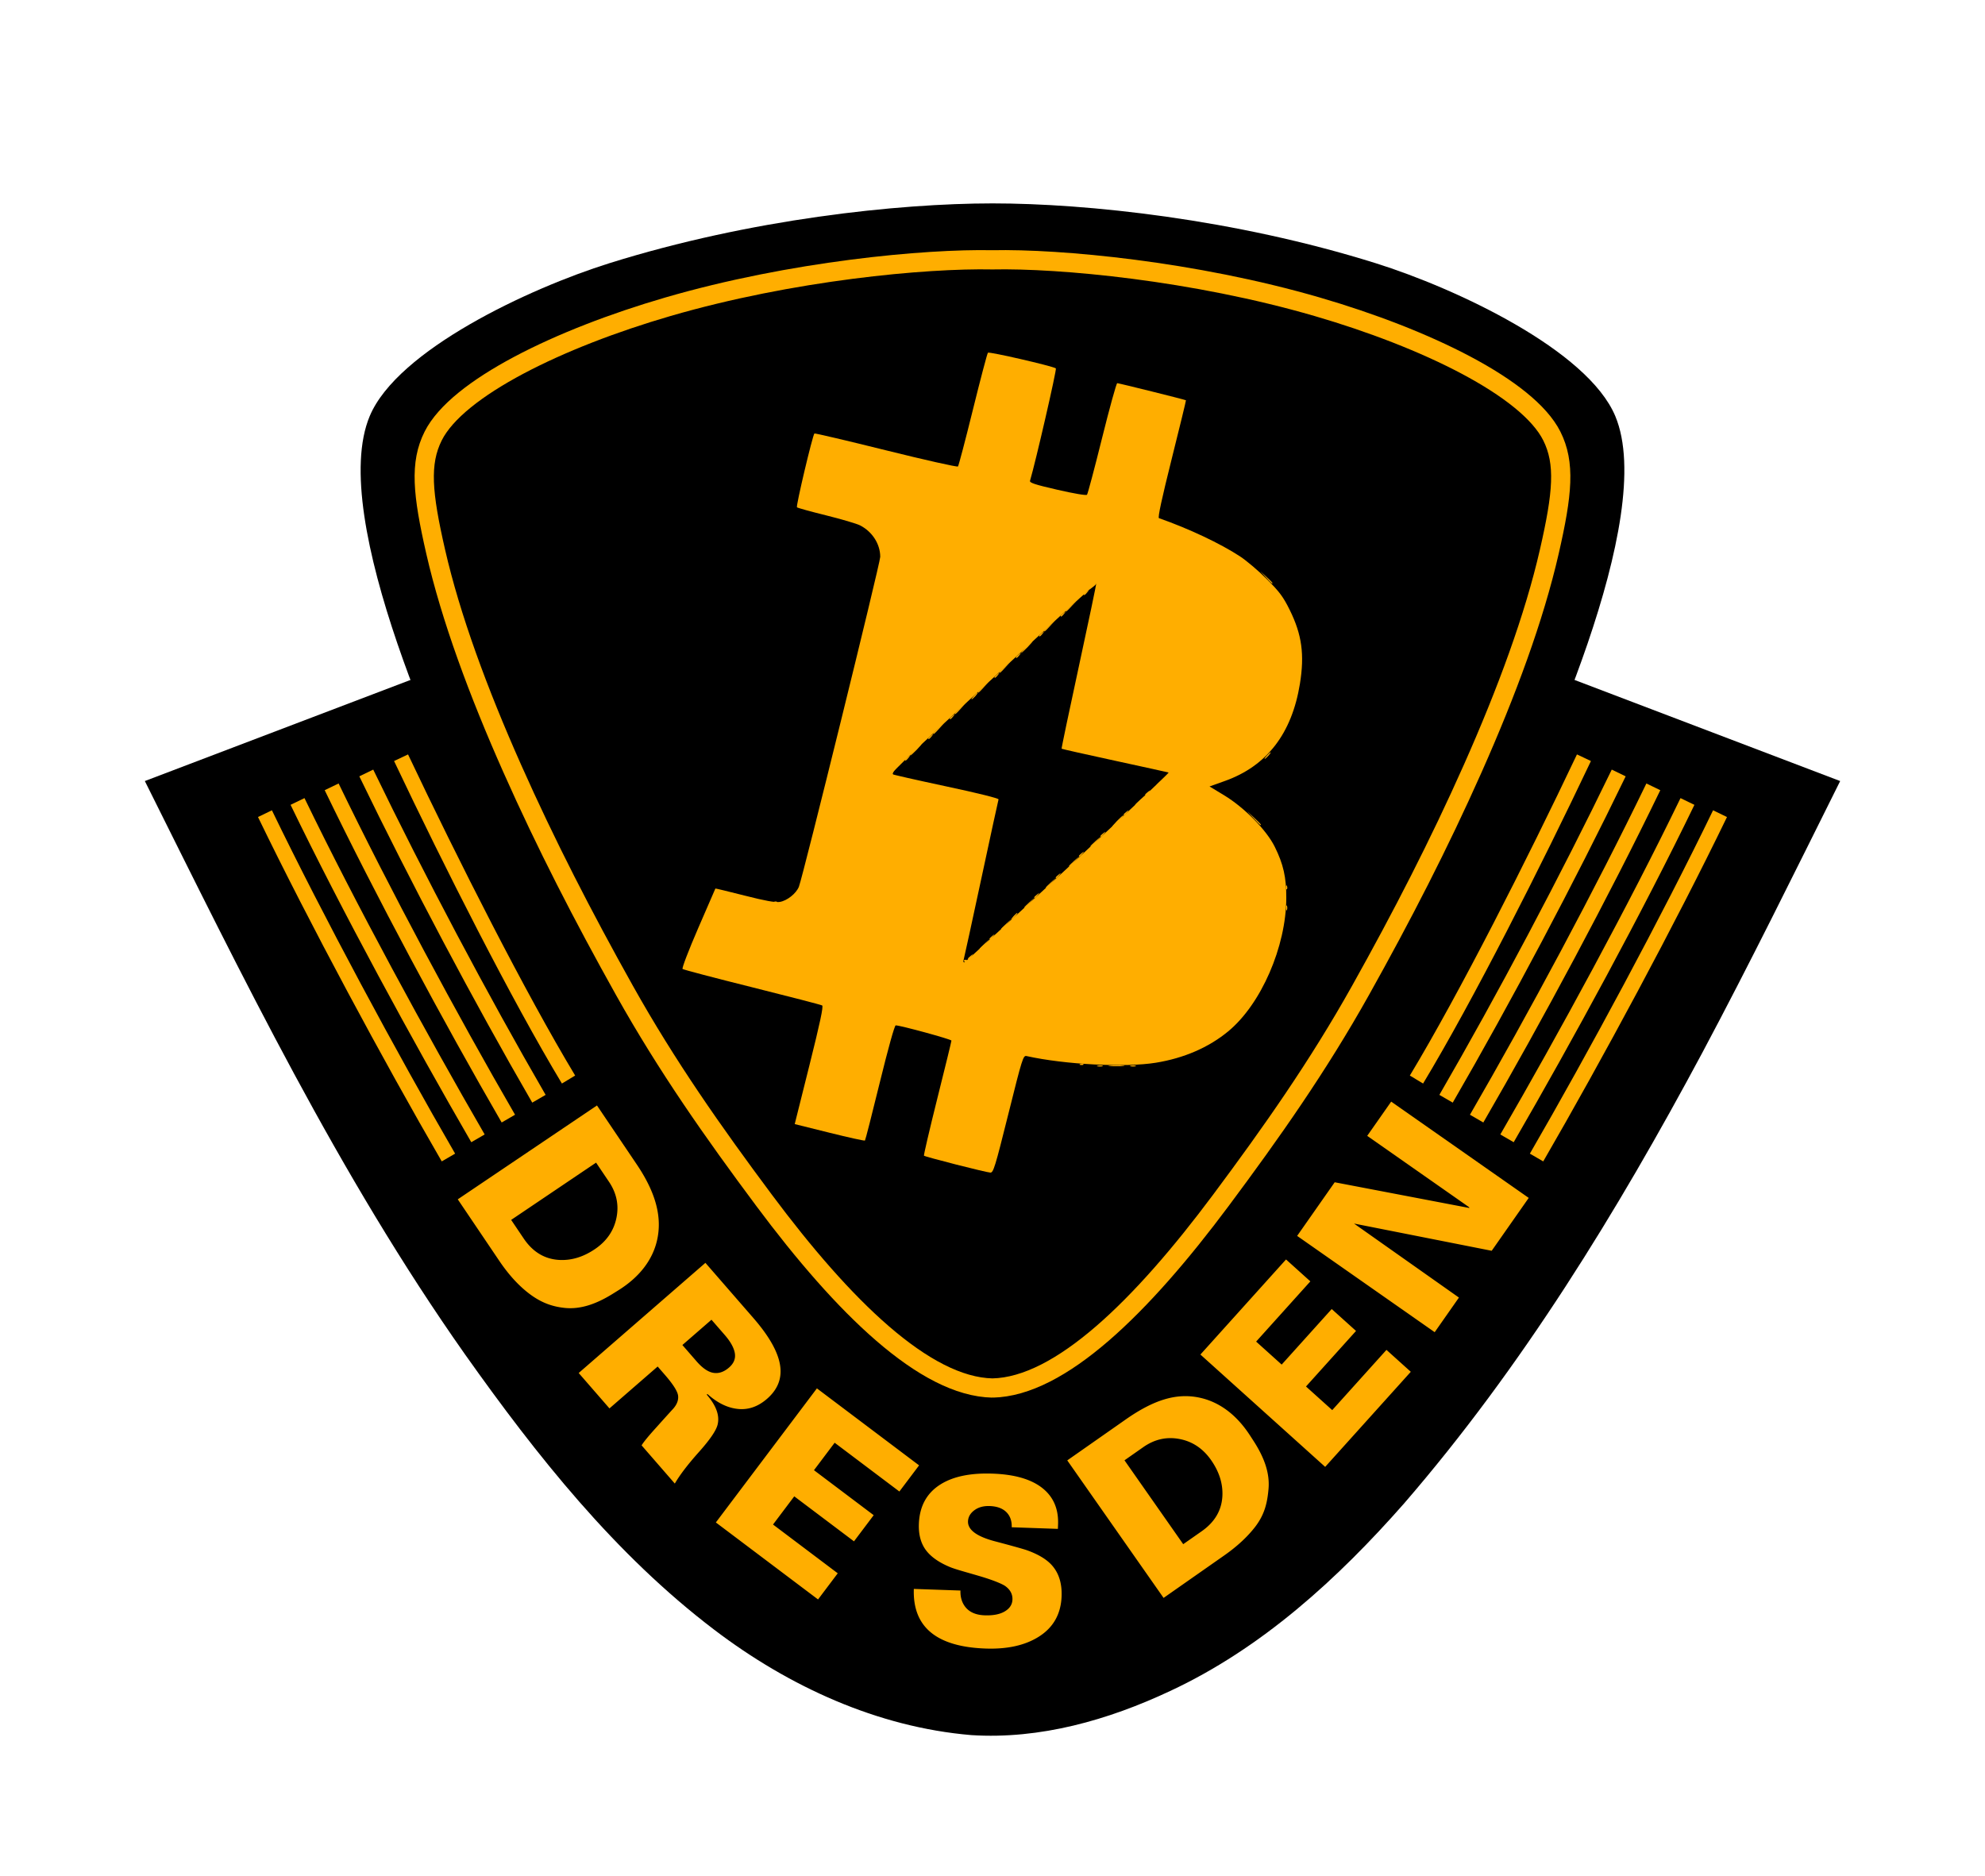 <?xml version="1.0" encoding="UTF-8" standalone="no"?>
<svg
   xmlns:dc="http://purl.org/dc/elements/1.1/"
   xmlns:cc="http://creativecommons.org/ns#"
   xmlns:rdf="http://www.w3.org/1999/02/22-rdf-syntax-ns#"
   xmlns:svg="http://www.w3.org/2000/svg"
   xmlns="http://www.w3.org/2000/svg"
   xmlns:sodipodi="http://sodipodi.sourceforge.net/DTD/sodipodi-0.dtd"
   xmlns:inkscape="http://www.inkscape.org/namespaces/inkscape"
   width="2500"
   height="2363"
   viewBox="0 0 223.938 211.665"
   version="1.1"
   id="svg14"
   sodipodi:docname="dresden.svg"
   inkscape:version="1.0.2 (e86c870879, 2021-01-15)"
   inkscape:export-filename="/home/vv01f/Dropbox/btcdd/dresden-orange.png"
   inkscape:export-xdpi="19.200001"
   inkscape:export-ydpi="19.200001">
  <defs
     id="defs18" />
  <sodipodi:namedview
     pagecolor="#ff8900"
     bordercolor="#666666"
     borderopacity="1"
     objecttolerance="10"
     gridtolerance="10"
     guidetolerance="10"
     inkscape:pageopacity="1"
     inkscape:pageshadow="2"
     inkscape:window-width="1366"
     inkscape:window-height="709"
     id="namedview16"
     showgrid="false"
     inkscape:zoom="0.1487517"
     inkscape:cx="443.6937"
     inkscape:cy="1314.5584"
     inkscape:window-x="0"
     inkscape:window-y="0"
     inkscape:window-maximized="1"
     inkscape:current-layer="svg14"
     inkscape:pagecheckerboard="true"
     inkscape:showpageshadow="false" />
  <path
     id="path2"
     style="stroke-width:0.783"
     d="m 111.908,51.743 c -31.857,12.125 -63.712,24.254 -95.568,36.381 11.028,22.102 21.864,44.456 36.128,64.698 8.086,11.412 16.915,22.559 28.121,31.068 8.391,6.381 18.387,10.983 28.98,11.878 7.766,0.502 15.468,-1.699 22.441,-4.976 10.342,-4.82 18.916,-12.667 26.387,-21.156 13.323,-15.414 24.026,-32.888 33.622,-50.809 5.4,-10.127 10.459,-20.431 15.58,-30.703 C 175.722,75.989 143.847,63.853 111.971,51.72 Z" />
  <path
     style="color:#000000;font-style:normal;font-variant:normal;font-weight:normal;font-stretch:normal;font-size:medium;line-height:normal;font-family:sans-serif;font-variant-ligatures:normal;font-variant-position:normal;font-variant-caps:normal;font-variant-numeric:normal;font-variant-alternates:normal;font-variant-east-asian:normal;font-feature-settings:normal;font-variation-settings:normal;text-indent:0;text-align:start;text-decoration:none;text-decoration-line:none;text-decoration-style:solid;text-decoration-color:#000000;letter-spacing:normal;word-spacing:normal;text-transform:none;writing-mode:lr-tb;direction:ltr;text-orientation:mixed;dominant-baseline:auto;baseline-shift:baseline;text-anchor:start;white-space:normal;shape-padding:0;shape-margin:0;inline-size:0;clip-rule:nonzero;display:inline;overflow:visible;visibility:visible;opacity:1;isolation:auto;mix-blend-mode:normal;color-interpolation:sRGB;color-interpolation-filters:linearRGB;solid-color:#000000;solid-opacity:1;vector-effect:none;fill:#000000;fill-opacity:1;fill-rule:nonzero;stroke:none;stroke-width:0.783;stroke-linecap:butt;stroke-linejoin:miter;stroke-miterlimit:4;stroke-dasharray:none;stroke-dashoffset:0;stroke-opacity:1;color-rendering:auto;image-rendering:auto;shape-rendering:auto;text-rendering:auto;enable-background:accumulate;stop-color:#000000;stop-opacity:1"
     d="m 111.969,22.948 c 10.633,0 27.31,1.759 43.22,6.745 9.098,2.852 23.915,9.804 27.037,17.25 4.81,11.473 -8.566,40.065 -13.657,50.573 -5.681,11.727 -12.296,23.084 -19.351,33.466 -5.074,7.469 -10.593,14.49 -16.682,20.839 -7.067,7.371 -14.352,11.575 -20.569,11.5 -6.217,0.08 -13.502,-4.126 -20.569,-11.496 C 85.311,145.475 79.792,138.454 74.718,130.986 67.664,120.603 61.049,109.246 55.368,97.52 50.277,87.011 36.901,58.419 41.711,46.946 44.833,39.499 59.65,32.547 68.748,29.696 84.658,24.71 101.336,22.952 111.969,22.948 Z"
     id="path4" />
  <path
     d="M 111.969,156.607 C 104.332,156.457 95.136,147.423 86.21,135.444 80.499,127.78 75.245,120.32 70.447,111.744 65.797,103.432 61.577,95.234 57.785,86.701 53.946,78.061 50.856,69.69 49.152,62.248 47.653,55.701 47.328,52.259 48.873,49.186 51.591,43.782 63.059,38.188 75.344,34.612 c 13.922,-4.053 29.056,-5.456 36.624,-5.297 7.569,-0.162 22.702,1.241 36.624,5.294 12.285,3.576 23.754,9.169 26.471,14.574 1.545,3.072 1.22,6.514 -0.279,13.062 -1.704,7.442 -4.794,15.812 -8.632,24.453 -3.792,8.533 -8.013,16.731 -12.662,25.043 -4.797,8.576 -10.052,16.036 -15.762,23.699 -8.927,11.979 -18.122,21.013 -25.759,21.166 z"
     fill="none"
     stroke="#fff"
     stroke-width="2.17"
     stroke-miterlimit="1"
     id="path6"
     style="stroke:#ffae00;stroke-opacity:1" />
  <path
     d="m 146.337,139.444 4.238,-6.052 15.204,2.906 -0.056,-0.103 -11.481,-8.039 2.705,-3.863 15.516,10.864 -4.177,5.966 -15.533,-3.073 11.837,8.352 -2.735,3.906 z m -10.913,13.386 9.659,-10.728 2.745,2.472 -6.117,6.795 2.881,2.595 5.644,-6.269 2.745,2.472 -5.645,6.268 2.96,2.664 6.118,-6.795 2.745,2.472 -9.659,10.728 z m -15.02,11.943 6.589,-4.614 c 3.232,-2.263 5.77,-3.005 8.32,-2.466 2.126,0.448 4.123,1.817 5.716,4.281 l 0.385,0.594 c 1.214,1.878 1.854,3.644 1.694,5.434 -0.134,1.506 -0.413,2.86 -1.533,4.303 -0.875,1.125 -2.03,2.188 -3.459,3.19 l -6.846,4.794 z m 13.081,9.454 2.082,-1.457 c 1.472,-1.031 2.254,-2.357 2.337,-3.971 0.07,-1.391 -0.356,-2.745 -1.277,-4.062 -0.911,-1.301 -2.095,-2.095 -3.55,-2.375 -1.455,-0.28 -2.819,0.022 -4.093,0.914 l -2.124,1.488 z m -30.392,5.047 5.262,0.183 c -0.024,0.697 0.139,1.289 0.489,1.774 0.466,0.645 1.214,0.986 2.245,1.022 0.959,0.034 1.718,-0.114 2.27,-0.445 0.553,-0.331 0.84,-0.773 0.86,-1.333 0.02,-0.612 -0.25,-1.119 -0.812,-1.522 -0.307,-0.22 -1.259,-0.641 -2.897,-1.124 -1.598,-0.471 -2.736,-0.768 -3.372,-1.035 -1.136,-0.476 -1.993,-1.055 -2.561,-1.741 -0.655,-0.792 -0.959,-1.826 -0.914,-3.099 0.071,-2.026 0.9,-3.524 2.487,-4.501 1.426,-0.878 3.367,-1.272 5.825,-1.186 2.526,0.088 4.43,0.648 5.698,1.693 1.191,0.981 1.75,2.325 1.692,4.018 l -0.019,0.523 -5.21,-0.182 c 0.025,-0.717 -0.179,-1.288 -0.609,-1.713 -0.431,-0.424 -1.056,-0.652 -1.876,-0.681 -0.697,-0.024 -1.277,0.135 -1.733,0.477 -0.457,0.341 -0.695,0.759 -0.713,1.246 -0.033,0.959 0.979,1.712 3.041,2.256 2.062,0.544 3.271,0.887 3.635,1.017 1.293,0.468 2.231,1.042 2.823,1.725 0.753,0.868 1.11,2.014 1.06,3.444 -0.071,2.042 -0.954,3.585 -2.652,4.625 -1.537,0.943 -3.508,1.371 -5.917,1.288 -5.551,-0.193 -8.252,-2.436 -8.102,-6.731 z m -10.934,-22.627 11.528,8.687 -2.223,2.95 -7.302,-5.503 -2.333,3.097 6.737,5.077 -2.223,2.951 -6.738,-5.077 -2.396,3.18 7.302,5.503 -2.223,2.95 -11.528,-8.687 z m -12.578,-14.162 5.414,6.228 c 1.925,2.215 2.943,4.119 3.054,5.711 0.094,1.306 -0.412,2.441 -1.519,3.404 -1.08,0.939 -2.251,1.309 -3.513,1.11 -1.091,-0.162 -2.16,-0.713 -3.208,-1.654 l -0.08,0.069 c 1.066,1.226 1.475,2.35 1.231,3.373 -0.158,0.671 -0.862,1.703 -2.111,3.102 -1.249,1.399 -2.156,2.586 -2.719,3.561 l -3.747,-4.31 c 0.224,-0.381 0.787,-1.067 1.685,-2.055 a 260.263,260.263 0 0 1 1.892,-2.096 c 0.417,-0.479 0.597,-0.966 0.538,-1.457 -0.058,-0.492 -0.558,-1.28 -1.497,-2.36 l -0.807,-0.93 -5.438,4.726 -3.472,-3.994 z m 0.684,6.417 -3.282,2.853 1.599,1.839 c 0.584,0.672 1.143,1.089 1.677,1.25 0.678,0.196 1.343,0.013 1.988,-0.548 0.541,-0.471 0.757,-1.01 0.652,-1.626 -0.105,-0.616 -0.491,-1.305 -1.155,-2.068 z m -12.917,-24.176 4.498,6.668 c 2.206,3.271 2.859,6.019 2.276,8.559 -0.486,2.118 -1.889,4.09 -4.38,5.64 l -0.601,0.374 c -1.898,1.182 -3.675,1.79 -5.463,1.599 -1.503,-0.161 -2.808,-0.66 -4.231,-1.806 -1.11,-0.894 -2.153,-2.068 -3.129,-3.515 L 51.643,135.318 Z m -9.681,12.913 1.421,2.107 c 1.006,1.49 2.317,2.292 3.93,2.405 1.39,0.093 2.751,-0.307 4.084,-1.207 1.317,-0.888 2.132,-2.057 2.437,-3.508 0.305,-1.45 0.027,-2.819 -0.843,-4.108 l -1.45,-2.151 z"
     fill="#fff22d"
     id="path10"
     style="fill:#ffae00;fill-opacity:1;stroke-width:0.783" />
  <path
     d="m 45.245,85.492 c 5.667,11.957 13.246,26.933 18.894,36.31 M 41.322,87.212 C 47.106,99.169 54.238,112.643 60.8,123.97 M 37.415,88.776 c 5.784,11.957 13.373,26.108 19.935,37.434 M 33.566,90.428 c 5.784,11.957 13.796,26.682 20.357,38.008 M 29.891,91.803 c 5.784,11.957 14.137,27.471 20.699,38.797 M 178.693,85.492 c -5.668,11.957 -13.246,26.933 -18.894,36.31 M 182.616,87.212 C 176.832,99.169 169.7,112.643 163.137,123.97 m 23.385,-35.193 c -5.784,11.957 -13.373,26.108 -19.935,37.434 m 23.784,-35.782 c -5.784,11.957 -13.796,26.682 -20.358,38.008 m 24.032,-36.633 c -5.784,11.957 -14.138,27.471 -20.699,38.797"
     fill="none"
     stroke="#fff22d"
     stroke-width="1.744"
     stroke-miterlimit="1"
     id="path12"
     style="stroke:#ffae00;stroke-opacity:1" />
  <path
     style="fill:#000000;stroke-width:0.09"
     id="path36"
     d="" />
  <g
     id="g66"
     transform="matrix(2.085,0,0,2.085,338.145,-123.565)"
     style="fill:#ffae00;fill-opacity:1">
    <path
       style="color:#000000;font-style:normal;font-variant:normal;font-weight:normal;font-stretch:normal;font-size:medium;line-height:normal;font-family:sans-serif;font-variant-ligatures:normal;font-variant-position:normal;font-variant-caps:normal;font-variant-numeric:normal;font-variant-alternates:normal;font-variant-east-asian:normal;font-feature-settings:normal;font-variation-settings:normal;text-indent:0;text-align:start;text-decoration:none;text-decoration-line:none;text-decoration-style:solid;text-decoration-color:#000000;letter-spacing:normal;word-spacing:normal;text-transform:none;writing-mode:lr-tb;direction:ltr;text-orientation:mixed;dominant-baseline:auto;baseline-shift:baseline;text-anchor:start;white-space:normal;shape-padding:0;shape-margin:0;inline-size:0;clip-rule:nonzero;display:inline;overflow:visible;visibility:visible;opacity:1;isolation:auto;mix-blend-mode:normal;color-interpolation:sRGB;color-interpolation-filters:linearRGB;solid-color:#000000;solid-opacity:1;vector-effect:none;fill:#ffae00;fill-opacity:1;fill-rule:nonzero;stroke:none;stroke-width:0.09;stroke-linecap:butt;stroke-linejoin:miter;stroke-miterlimit:4;stroke-dasharray:none;stroke-dashoffset:0;stroke-opacity:1;color-rendering:auto;image-rendering:auto;shape-rendering:auto;text-rendering:auto;enable-background:accumulate;stop-color:#000000;stop-opacity:1"
       d="m -102.792,116.931 c 0.087,-0.023 0.208,-0.021 0.269,0.003 0.061,0.025 -0.011,0.043 -0.158,0.041 -0.148,-0.002 -0.197,-0.022 -0.11,-0.045 z m 1.792,0 c 0.087,-0.023 0.208,-0.021 0.269,0.003 0.061,0.025 -0.011,0.043 -0.158,0.041 -0.148,-0.002 -0.197,-0.022 -0.11,-0.045 z"
       id="path74" />
    <path
       style="color:#000000;font-style:normal;font-variant:normal;font-weight:normal;font-stretch:normal;font-size:medium;line-height:normal;font-family:sans-serif;font-variant-ligatures:normal;font-variant-position:normal;font-variant-caps:normal;font-variant-numeric:normal;font-variant-alternates:normal;font-variant-east-asian:normal;font-feature-settings:normal;font-variation-settings:normal;text-indent:0;text-align:start;text-decoration:none;text-decoration-line:none;text-decoration-style:solid;text-decoration-color:#000000;letter-spacing:normal;word-spacing:normal;text-transform:none;writing-mode:lr-tb;direction:ltr;text-orientation:mixed;dominant-baseline:auto;baseline-shift:baseline;text-anchor:start;white-space:normal;shape-padding:0;shape-margin:0;inline-size:0;clip-rule:nonzero;display:inline;overflow:visible;visibility:visible;opacity:1;isolation:auto;mix-blend-mode:normal;color-interpolation:sRGB;color-interpolation-filters:linearRGB;solid-color:#000000;solid-opacity:1;vector-effect:none;fill:#ffae00;fill-opacity:1;fill-rule:nonzero;stroke:none;stroke-width:0.09;stroke-linecap:butt;stroke-linejoin:miter;stroke-miterlimit:4;stroke-dasharray:none;stroke-dashoffset:0;stroke-opacity:1;color-rendering:auto;image-rendering:auto;shape-rendering:auto;text-rendering:auto;enable-background:accumulate;stop-color:#000000;stop-opacity:1"
       d="m -102.12,116.927 c 0.211,-0.019 0.533,-0.019 0.717,6.3e-4 0.183,0.019 0.011,0.035 -0.383,0.034 -0.394,-3.5e-4 -0.544,-0.016 -0.334,-0.035 z m -1.609,-0.085 c 0.065,-0.026 0.142,-0.023 0.172,0.007 0.03,0.03 -0.023,0.051 -0.118,0.047 -0.104,-0.004 -0.126,-0.025 -0.054,-0.054 z m -6.074,-5.705 c 0,-0.019 0.07,-0.089 0.157,-0.157 0.142,-0.111 0.145,-0.108 0.034,0.034 -0.117,0.149 -0.191,0.197 -0.191,0.123 z m 1.164,-1.075 c 0,-0.019 0.07,-0.089 0.157,-0.157 0.142,-0.111 0.145,-0.108 0.034,0.034 -0.117,0.149 -0.191,0.197 -0.191,0.123 z m 1.299,-1.22 c 0.089,-0.099 0.182,-0.179 0.207,-0.179 0.025,0 -0.028,0.081 -0.117,0.179 -0.089,0.099 -0.182,0.179 -0.207,0.179 -0.025,0 0.028,-0.081 0.117,-0.179 z m 14.749,-0.448 c 0,-0.123 0.02,-0.174 0.045,-0.112 0.025,0.062 0.025,0.162 0,0.224 -0.025,0.062 -0.045,0.011 -0.045,-0.112 z m -27.71,-0.33 c 0.065,-0.026 0.142,-0.023 0.172,0.007 0.03,0.03 -0.023,0.051 -0.118,0.047 -0.104,-0.004 -0.126,-0.025 -0.054,-0.054 z m 14.08,-0.241 c 0,-0.019 0.07,-0.089 0.157,-0.157 0.142,-0.111 0.145,-0.108 0.034,0.034 -0.117,0.149 -0.191,0.197 -0.191,0.123 z m 13.623,-0.556 c 0.004,-0.104 0.026,-0.126 0.054,-0.054 0.026,0.065 0.023,0.142 -0.007,0.172 -0.03,0.03 -0.051,-0.023 -0.047,-0.118 z m -12.458,-0.519 c 0,-0.019 0.07,-0.089 0.157,-0.157 0.142,-0.111 0.145,-0.108 0.034,0.034 -0.117,0.149 -0.191,0.197 -0.191,0.123 z m 1.254,-1.164 c 0,-0.019 0.07,-0.089 0.157,-0.157 0.142,-0.111 0.145,-0.108 0.034,0.034 -0.117,0.149 -0.191,0.197 -0.191,0.123 z m 1.164,-1.075 c 0,-0.019 0.07,-0.089 0.157,-0.157 0.142,-0.111 0.145,-0.108 0.034,0.034 -0.117,0.149 -0.191,0.197 -0.191,0.123 z m 1.254,-1.164 c 0,-0.019 0.07,-0.089 0.157,-0.157 0.142,-0.111 0.145,-0.108 0.034,0.034 -0.117,0.149 -0.191,0.197 -0.191,0.123 z m 1.164,-1.075 c 0,-0.019 0.07,-0.089 0.157,-0.157 0.142,-0.111 0.145,-0.108 0.034,0.034 -0.117,0.149 -0.191,0.197 -0.191,0.123 z m -12.988,-1.881 c 0,-0.019 0.07,-0.089 0.157,-0.157 0.142,-0.111 0.145,-0.108 0.034,0.034 -0.117,0.149 -0.191,0.197 -0.191,0.123 z m 19.572,-0.235 c 0.089,-0.099 0.182,-0.179 0.207,-0.179 0.025,0 -0.028,0.081 -0.117,0.179 -0.089,0.099 -0.182,0.179 -0.207,0.179 -0.025,0 0.028,-0.081 0.117,-0.179 z m -18.318,-0.93 c 0,-0.019 0.07,-0.089 0.157,-0.157 0.142,-0.111 0.145,-0.108 0.034,0.034 -0.117,0.149 -0.191,0.197 -0.191,0.123 z m 1.164,-1.075 c 0,-0.019 0.07,-0.089 0.157,-0.157 0.142,-0.111 0.145,-0.108 0.034,0.034 -0.117,0.149 -0.191,0.197 -0.191,0.123 z m 1.299,-1.22 c 0.089,-0.099 0.182,-0.179 0.207,-0.179 0.025,0 -0.028,0.081 -0.117,0.179 -0.089,0.099 -0.182,0.179 -0.207,0.179 -0.025,0 0.028,-0.081 0.117,-0.179 z m 1.12,-1.019 c 0,-0.019 0.07,-0.089 0.157,-0.157 0.142,-0.111 0.145,-0.108 0.034,0.034 -0.117,0.149 -0.191,0.197 -0.191,0.123 z m 1.164,-1.075 c 0,-0.019 0.07,-0.089 0.157,-0.157 0.142,-0.111 0.145,-0.108 0.034,0.034 -0.117,0.149 -0.191,0.197 -0.191,0.123 z m 1.254,-1.164 c 0,-0.019 0.07,-0.089 0.157,-0.157 0.142,-0.111 0.145,-0.108 0.034,0.034 -0.117,0.149 -0.191,0.197 -0.191,0.123 z m 1.164,-1.075 c 0,-0.019 0.07,-0.089 0.157,-0.157 0.142,-0.111 0.145,-0.108 0.034,0.034 -0.117,0.149 -0.191,0.197 -0.191,0.123 z m 1.254,-1.164 c 0,-0.019 0.07,-0.089 0.157,-0.157 0.142,-0.111 0.145,-0.108 0.034,0.034 -0.117,0.149 -0.191,0.197 -0.191,0.123 z"
       id="path72" />
    <path
       style="color:#000000;font-style:normal;font-variant:normal;font-weight:normal;font-stretch:normal;font-size:medium;line-height:normal;font-family:sans-serif;font-variant-ligatures:normal;font-variant-position:normal;font-variant-caps:normal;font-variant-numeric:normal;font-variant-alternates:normal;font-variant-east-asian:normal;font-feature-settings:normal;font-variation-settings:normal;text-indent:0;text-align:start;text-decoration:none;text-decoration-line:none;text-decoration-style:solid;text-decoration-color:#000000;letter-spacing:normal;word-spacing:normal;text-transform:none;writing-mode:lr-tb;direction:ltr;text-orientation:mixed;dominant-baseline:auto;baseline-shift:baseline;text-anchor:start;white-space:normal;shape-padding:0;shape-margin:0;inline-size:0;clip-rule:nonzero;display:inline;overflow:visible;visibility:visible;opacity:1;isolation:auto;mix-blend-mode:normal;color-interpolation:sRGB;color-interpolation-filters:linearRGB;solid-color:#000000;solid-opacity:1;vector-effect:none;fill:#ffae00;fill-opacity:1;fill-rule:nonzero;stroke:none;stroke-width:0.09;stroke-linecap:butt;stroke-linejoin:miter;stroke-miterlimit:4;stroke-dasharray:none;stroke-dashoffset:0;stroke-opacity:1;color-rendering:auto;image-rendering:auto;shape-rendering:auto;text-rendering:auto;enable-background:accumulate;stop-color:#000000;stop-opacity:1"
       d="m -110.018,111.275 c -0.025,-0.041 0.011,-0.075 0.08,-0.075 0.07,0 0.106,0.034 0.08,0.075 -0.025,0.041 -0.061,0.075 -0.08,0.075 -0.019,0 -0.055,-0.034 -0.08,-0.075 z m 0.842,-0.67 c 0,-0.015 0.131,-0.146 0.291,-0.291 l 0.291,-0.263 -0.263,0.291 c -0.245,0.271 -0.319,0.332 -0.319,0.263 z m 1.164,-1.075 c 0,-0.015 0.131,-0.146 0.291,-0.291 l 0.291,-0.263 -0.263,0.291 c -0.245,0.271 -0.319,0.332 -0.319,0.263 z m 1.254,-1.164 c 0,-0.015 0.131,-0.146 0.291,-0.291 l 0.291,-0.263 -0.263,0.291 c -0.245,0.271 -0.319,0.332 -0.319,0.263 z m 1.164,-1.075 c 0,-0.015 0.131,-0.146 0.291,-0.291 l 0.291,-0.263 -0.263,0.291 c -0.245,0.271 -0.319,0.332 -0.319,0.263 z m 1.254,-1.164 c 0,-0.015 0.131,-0.146 0.291,-0.291 l 0.291,-0.263 -0.263,0.291 c -0.245,0.271 -0.319,0.332 -0.319,0.263 z m 1.164,-1.075 c 0,-0.015 0.131,-0.146 0.291,-0.291 l 0.291,-0.263 -0.263,0.291 c -0.245,0.271 -0.319,0.332 -0.319,0.263 z m 1.433,-1.36 c 0.167,-0.172 0.324,-0.314 0.349,-0.314 0.025,0 -0.092,0.141 -0.259,0.314 -0.167,0.172 -0.324,0.314 -0.349,0.314 -0.025,0 0.092,-0.141 0.259,-0.314 z m 7.386,-0.157 -0.354,-0.381 0.381,0.354 c 0.354,0.329 0.422,0.407 0.354,0.407 -0.015,0 -0.186,-0.171 -0.381,-0.381 z m -6.4,-0.722 c 0,-0.015 0.131,-0.146 0.291,-0.291 l 0.291,-0.263 -0.263,0.291 c -0.245,0.271 -0.319,0.332 -0.319,0.263 z m 1.164,-1.075 c 0,-0.015 0.131,-0.146 0.291,-0.291 l 0.291,-0.263 -0.263,0.291 c -0.245,0.271 -0.319,0.332 -0.319,0.263 z m -14.369,-0.586 c -0.026,-0.042 0.062,-0.173 0.196,-0.291 l 0.244,-0.215 -0.202,0.231 c -0.111,0.127 -0.175,0.258 -0.142,0.291 0.033,0.033 0.036,0.06 0.006,0.06 -0.03,0 -0.076,-0.035 -0.102,-0.077 z m 1.291,-1.312 c 0.167,-0.172 0.324,-0.314 0.349,-0.314 0.025,0 -0.092,0.141 -0.259,0.314 -0.167,0.172 -0.324,0.314 -0.349,0.314 -0.025,0 0.092,-0.141 0.259,-0.314 z m 0.985,-0.879 c 0,-0.015 0.131,-0.146 0.291,-0.291 l 0.291,-0.263 -0.263,0.291 c -0.245,0.271 -0.319,0.332 -0.319,0.263 z m 1.164,-1.075 c 0,-0.015 0.131,-0.146 0.291,-0.291 l 0.291,-0.263 -0.263,0.291 c -0.245,0.271 -0.319,0.332 -0.319,0.263 z m 1.254,-1.164 c 0,-0.015 0.131,-0.146 0.291,-0.291 l 0.291,-0.263 -0.263,0.291 c -0.245,0.271 -0.319,0.332 -0.319,0.263 z m 1.164,-1.075 c 0,-0.015 0.131,-0.146 0.291,-0.291 l 0.291,-0.263 -0.263,0.291 c -0.245,0.271 -0.319,0.332 -0.319,0.263 z m 1.433,-1.36 c 0.167,-0.172 0.324,-0.314 0.349,-0.314 0.025,0 -0.092,0.141 -0.259,0.314 -0.167,0.172 -0.324,0.314 -0.349,0.314 -0.025,0 0.092,-0.141 0.259,-0.314 z m 0.985,-0.879 c 0,-0.015 0.131,-0.146 0.291,-0.291 l 0.291,-0.263 -0.263,0.291 c -0.245,0.271 -0.319,0.332 -0.319,0.263 z m 1.164,-1.075 c 0,-0.015 0.131,-0.146 0.291,-0.291 l 0.291,-0.263 -0.263,0.291 c -0.245,0.271 -0.319,0.332 -0.319,0.263 z m 1.408,-1.32 c 0.109,-0.115 0.216,-0.192 0.238,-0.17 0.021,0.022 -0.068,0.116 -0.199,0.209 l -0.238,0.17 z m 9.425,-0.511 -0.309,-0.336 0.336,0.309 c 0.313,0.287 0.377,0.363 0.309,0.363 -0.015,0 -0.166,-0.151 -0.336,-0.336 z"
       id="path70" />
    <path
       style="color:#000000;font-style:normal;font-variant:normal;font-weight:normal;font-stretch:normal;font-size:medium;line-height:normal;font-family:sans-serif;font-variant-ligatures:normal;font-variant-position:normal;font-variant-caps:normal;font-variant-numeric:normal;font-variant-alternates:normal;font-variant-east-asian:normal;font-feature-settings:normal;font-variation-settings:normal;text-indent:0;text-align:start;text-decoration:none;text-decoration-line:none;text-decoration-style:solid;text-decoration-color:#000000;letter-spacing:normal;word-spacing:normal;text-transform:none;writing-mode:lr-tb;direction:ltr;text-orientation:mixed;dominant-baseline:auto;baseline-shift:baseline;text-anchor:start;white-space:normal;shape-padding:0;shape-margin:0;inline-size:0;clip-rule:nonzero;display:inline;overflow:visible;visibility:visible;opacity:1;isolation:auto;mix-blend-mode:normal;color-interpolation:sRGB;color-interpolation-filters:linearRGB;solid-color:#000000;solid-opacity:1;vector-effect:none;fill:#ffae00;fill-opacity:1;fill-rule:nonzero;stroke:none;stroke-width:0.09;stroke-linecap:butt;stroke-linejoin:miter;stroke-miterlimit:4;stroke-dasharray:none;stroke-dashoffset:0;stroke-opacity:1;color-rendering:auto;image-rendering:auto;shape-rendering:auto;text-rendering:auto;enable-background:accumulate;stop-color:#000000;stop-opacity:1"
       d="m -110.458,122.279 c -0.927,-0.237 -1.704,-0.45 -1.728,-0.473 -0.023,-0.023 0.302,-1.417 0.722,-3.098 0.421,-1.68 0.765,-3.09 0.765,-3.133 0,-0.07 -2.77,-0.827 -3.016,-0.824 -0.062,8.9e-4 -0.408,1.243 -0.862,3.095 -0.417,1.702 -0.777,3.114 -0.802,3.138 -0.024,0.024 -0.889,-0.167 -1.922,-0.424 l -1.878,-0.467 0.795,-3.178 c 0.575,-2.298 0.766,-3.195 0.69,-3.242 -0.058,-0.036 -1.763,-0.478 -3.789,-0.984 -2.026,-0.505 -3.72,-0.951 -3.764,-0.99 -0.045,-0.04 0.322,-1.001 0.843,-2.204 0.508,-1.173 0.928,-2.14 0.933,-2.15 0.006,-0.009 0.715,0.162 1.576,0.381 1.132,0.288 1.66,0.383 1.908,0.344 0.391,-0.061 0.886,-0.453 1.033,-0.819 0.214,-0.532 4.402,-17.517 4.402,-17.854 0,-0.692 -0.428,-1.362 -1.089,-1.702 -0.18,-0.093 -1.006,-0.336 -1.836,-0.542 -0.83,-0.205 -1.541,-0.402 -1.581,-0.437 -0.064,-0.056 0.844,-3.894 0.945,-3.995 0.022,-0.022 1.764,0.387 3.87,0.91 2.106,0.523 3.86,0.917 3.897,0.875 0.037,-0.042 0.402,-1.426 0.809,-3.077 0.408,-1.65 0.773,-3.036 0.812,-3.079 0.062,-0.069 3.46,0.712 3.676,0.846 0.061,0.038 -1.096,5.071 -1.399,6.086 -0.032,0.107 0.271,0.206 1.484,0.485 0.905,0.208 1.555,0.317 1.599,0.269 0.041,-0.045 0.407,-1.422 0.814,-3.06 0.407,-1.638 0.777,-2.978 0.822,-2.978 0.089,0 3.689,0.896 3.719,0.926 0.01,0.01 -0.338,1.441 -0.773,3.18 -0.536,2.142 -0.758,3.174 -0.689,3.198 1.625,0.571 3.324,1.373 4.386,2.069 0.354,0.232 1.01,0.789 1.458,1.238 0.683,0.684 0.883,0.953 1.234,1.664 0.658,1.333 0.806,2.412 0.55,3.995 -0.437,2.695 -1.79,4.447 -4.058,5.257 l -0.832,0.297 0.788,0.477 c 1.094,0.663 2.286,1.874 2.737,2.78 0.47,0.946 0.631,1.657 0.628,2.777 -0.008,2.636 -1.364,5.75 -3.144,7.219 -1.056,0.871 -2.388,1.449 -3.912,1.697 -1.655,0.269 -4.924,0.1 -6.999,-0.361 -0.182,-0.04 -0.231,0.116 -0.984,3.136 -0.719,2.882 -0.81,3.178 -0.973,3.171 -0.099,-0.004 -0.939,-0.202 -1.866,-0.439 z m 6.074,-16.079 c 3.035,-2.807 5.48,-5.117 5.435,-5.132 -0.046,-0.015 -1.361,-0.305 -2.923,-0.643 -1.562,-0.339 -2.852,-0.629 -2.866,-0.645 -0.015,-0.016 0.406,-2.025 0.935,-4.464 0.529,-2.439 0.949,-4.449 0.934,-4.467 -0.015,-0.018 -1.389,1.228 -3.054,2.77 -1.665,1.541 -4.165,3.854 -5.554,5.138 -1.39,1.285 -2.498,2.36 -2.463,2.39 0.035,0.03 1.359,0.33 2.942,0.668 1.736,0.37 2.866,0.651 2.847,0.707 -0.018,0.052 -0.439,1.989 -0.935,4.304 -0.497,2.316 -0.925,4.285 -0.953,4.377 -0.029,0.097 -0.01,0.153 0.044,0.134 0.052,-0.018 2.577,-2.33 5.612,-5.137 z"
       id="path68" />
  </g>
</svg>
